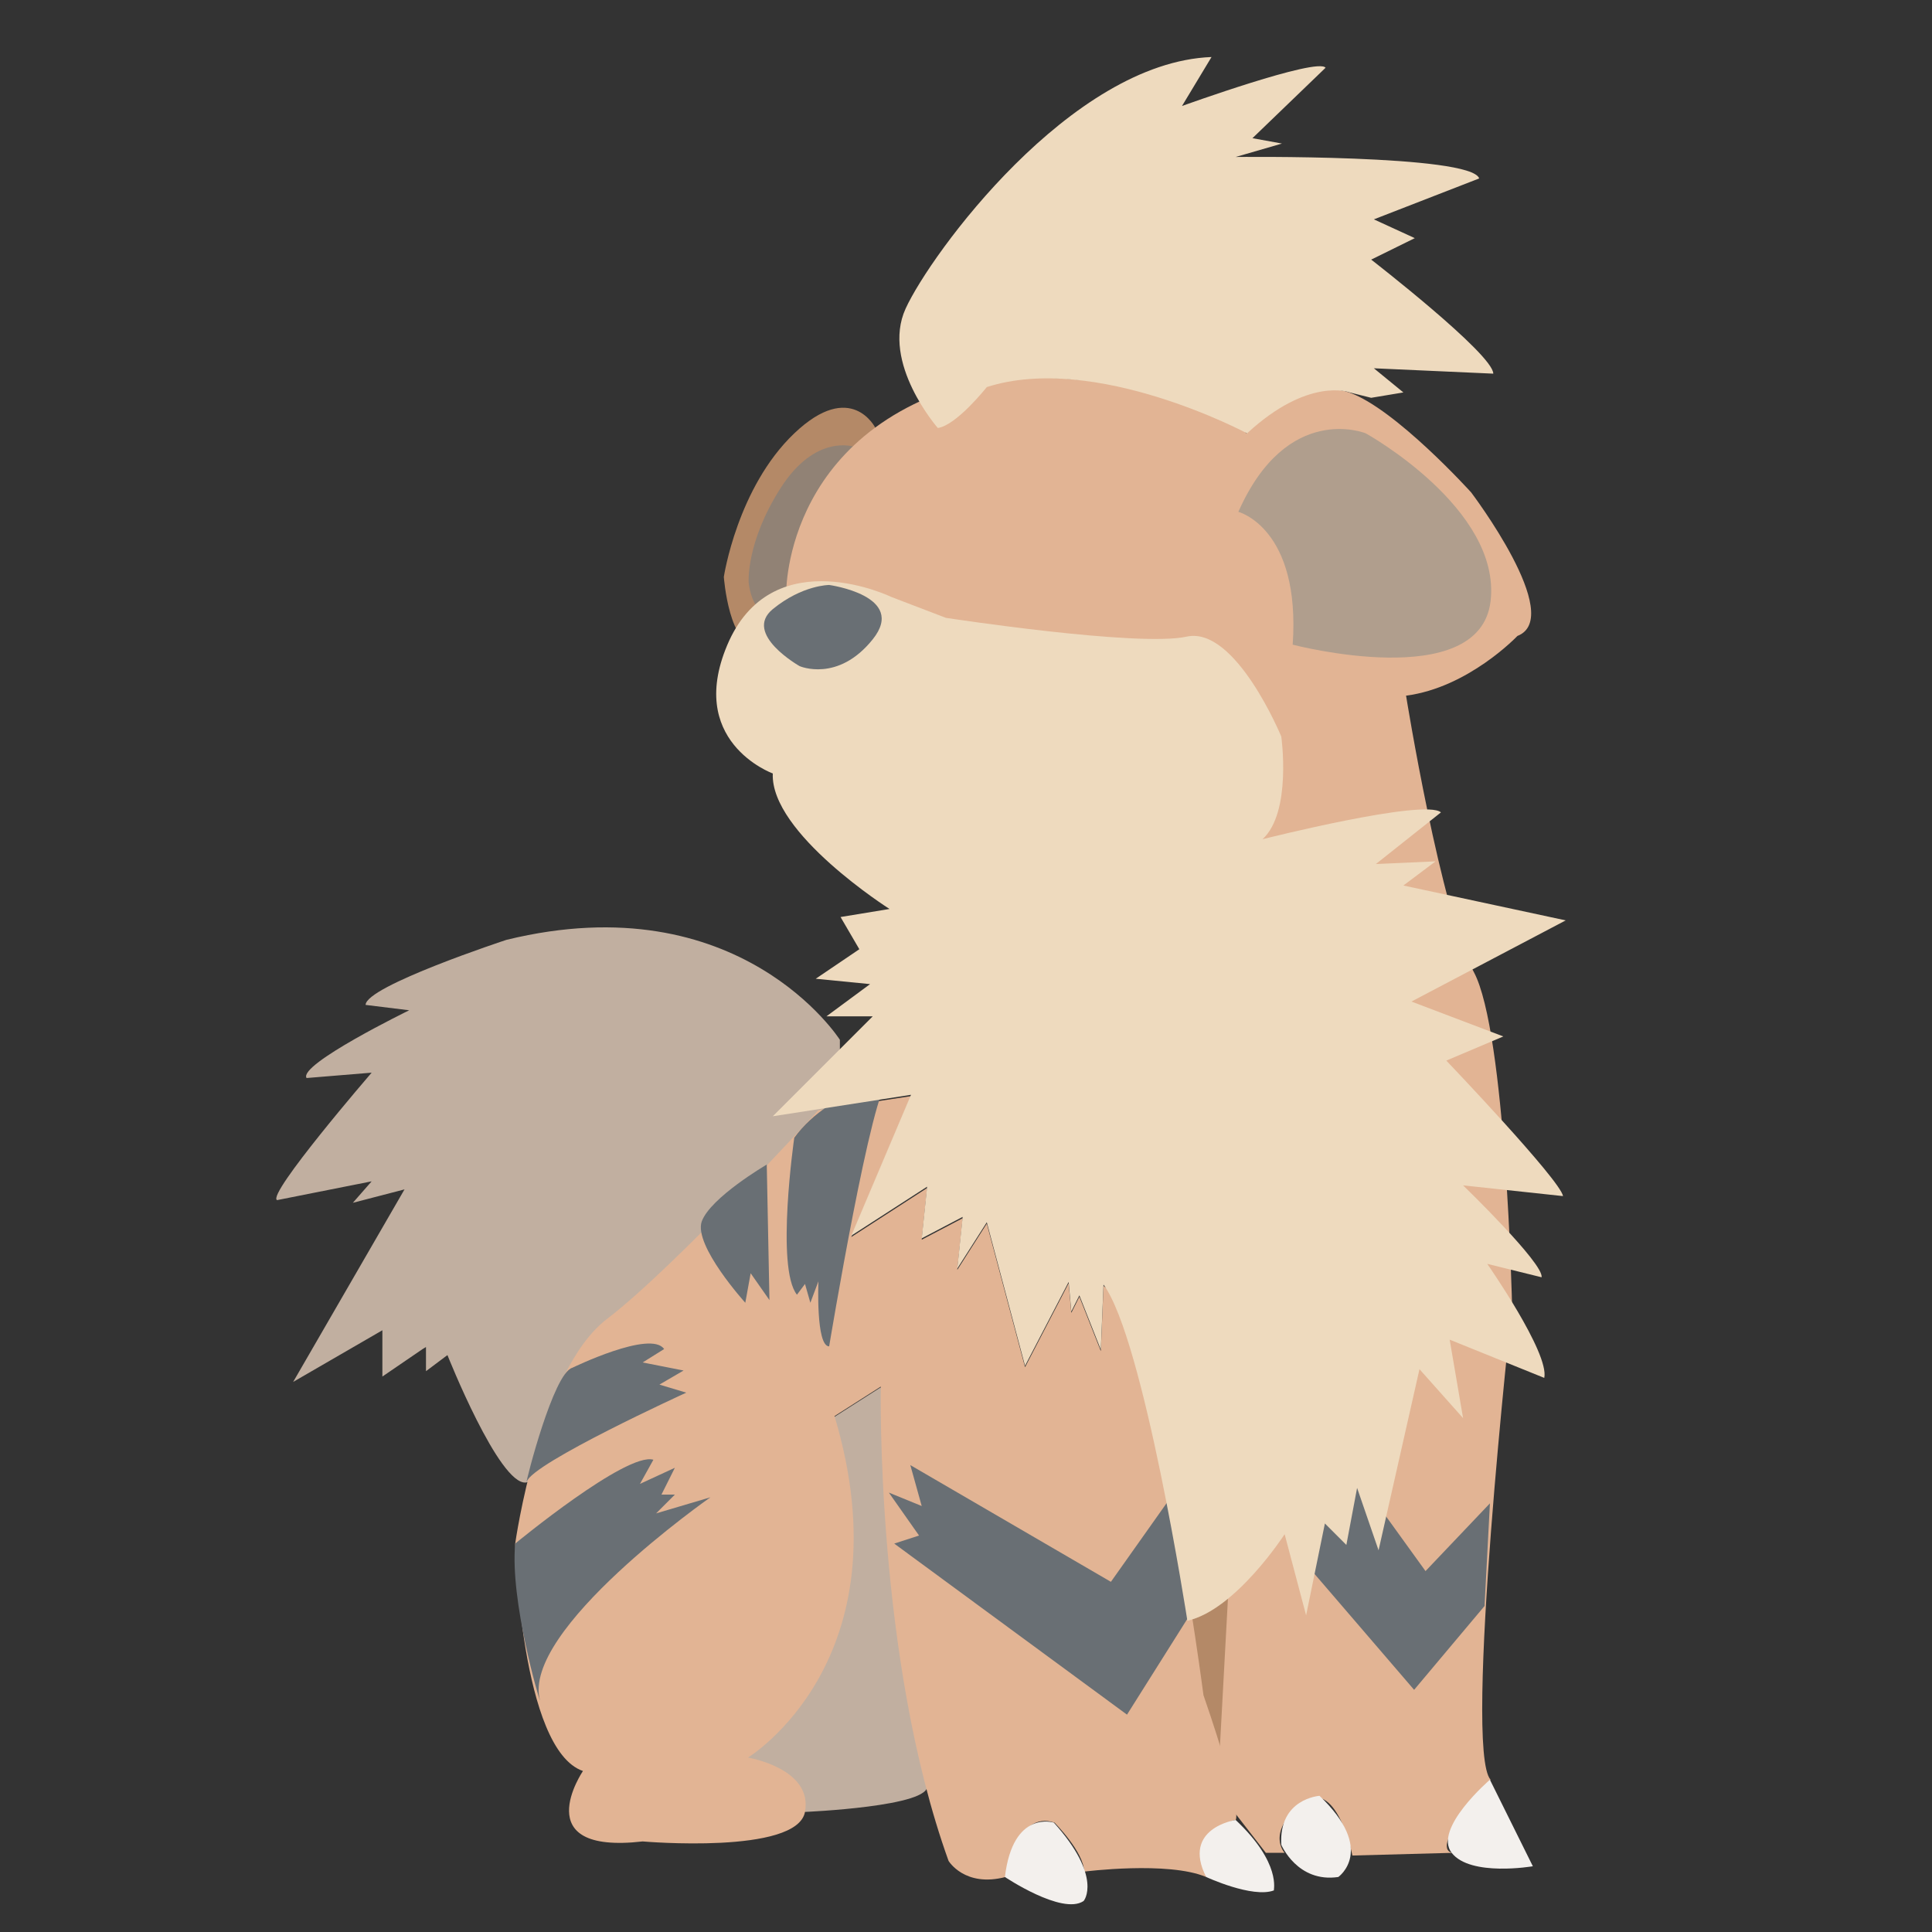 <?xml version="1.0" encoding="utf-8"?>
<!-- Generator: Adobe Illustrator 23.0.4, SVG Export Plug-In . SVG Version: 6.00 Build 0)  -->
<svg version="1.1" id="Layer_1" xmlns="http://www.w3.org/2000/svg" xmlns:xlink="http://www.w3.org/1999/xlink" x="0px" y="0px"
	 viewBox="0 0 288 288" style="enable-background:new 0 0 288 288;" xml:space="preserve">
<rect x="0" y="0" width="288" height="288" fill="#333333" stroke="none"/>
<style type="text/css">
	.st0{fill:#C1AFA0;}
	.st1{fill:#B48967;}
	.st2{fill:#918275;}
	.st3{fill:#E2B494;}
	.st4{fill:#B09E8D;}
	.st5{fill:#696F74;}
	.st6{fill:#EEDABE;}
	.st7{fill:#F3F0ED;}
</style>
<path class="st0" d="M124.4,211.2l6.9-4.4c0,0,6.1,56.1,6.9,59.3c0.8,3.2-18.2,4-18.2,4l-14.1-6.5l17-52.9L124.4,211.2z"/>
<path class="st1" d="M130.5,63.8c0,0-3.6-7.3-12.1,0.8S107.9,86,107.9,86s0.8,10.9,5.2,10.1S130.5,63.8,130.5,63.8z"/>
<path class="st2" d="M127.3,66.6c0,0-5.7-2-10.9,6.1s-4.8,14.1-4.8,14.1s0.4,5.2,4,5.2c3.6,0,6.5-8.9,6.5-8.9L127.3,66.6z"/>
<path class="st0" d="M125.2,155c0,0-14.9-23.4-49.7-14.9c0,0-21,6.9-21,9.7l6.5,0.8c0,0-16.6,8.1-15.3,10.1l9.7-0.8
	c0,0-15.7,18.2-14.1,19l14.1-2.8l-2.8,3.2l7.7-2l-16.6,28.7l13.3-7.7v6.9l6-4.1l0.5-0.3v3.6l3.2-2.4c0,0,7.7,19.4,11.7,19
	s46.8-54.1,46.8-54.1V155z"/>
<path class="st1" d="M176.9,241.8l6.5-4.8v29.5C183.4,266.5,174.5,247.5,176.9,241.8z"/>
<path class="st3" d="M122,165.5c0,0-21.4,23.4-31.5,31.1s-13.7,33.5-13.7,33.5s0.8,30.7,10.1,33.9c0,0-8.5,12.5,8.9,10.5
	c0,0,23,2,24.2-4.4c1.2-6.5-8.5-8.1-8.5-8.1s23.8-14.5,12.9-50.9l6.9-4.4c0,0-0.8,40.4,10.1,70.7c0,0,2.4,4,8.5,2.4
	c0,0,1.6-10.1,7.3-8.1c0,0,4.4,4.4,4.4,7.3c0,0,12.5-1.6,18.2,0.8c0,0,0-7.7,4.4-8.5c0,0,1.2-1.2-4.8-18.6c0,0-7.3-56.1-14.9-61
	l-0.4,9.7l-3.2-8.1l-1.2,2.4l-0.4-4.4l-6.5,12.5l-5.7-21.4l-4.4,6.9l0.8-7.7l-6.1,3.2l0.8-7.7l-11.3,7.3l8.9-21L122,165.5z"/>
<path class="st3" d="M117.2,88.4c0,0-0.4-26.2,31.9-32.3c0,0,29.5-0.4,36.7,8.5c0,0,8.5-8.5,15.3-6.1c6.9,2.4,18.2,14.9,18.2,14.9
	s14.1,18.6,6.9,21.4c0,0-7.3,7.7-16.6,8.9c0,0,5.2,32.3,10.1,41.2c4.8,8.9,5.7,49.7,5.7,49.7s-7.3,66.2-3.2,70.7
	c0,0-9.3,10.1-5.7,10.9l-14.9,0.4c0,0-2.4-12.1-7.7-7.7c-5.2,4.4-2.4,7.3-2.4,7.3h-2.8l-9.7-12.5l2.8-2.4l1.6-29.5L117.2,88.4z"/>
<path class="st4" d="M184.6,76.3c0,0,9.3,2.4,8.1,19.8c0,0,27.9,7.3,29.5-6.5s-18.6-25-18.6-25S191.9,59.8,184.6,76.3z"/>
<polygon class="st5" points="201.1,218.4 212.5,234.2 222.1,224.1 221.3,239.4 210.8,251.9 193.1,231.3 "/>
<polygon class="st5" points="135.7,218.4 165.6,235.8 175.3,222.1 177.7,240.2 168,255.6 133.3,230.1 137,228.9 132.5,222.5 
	137.4,224.5 "/>
<path class="st5" d="M118.4,169.6c0,0-2.8,19.4,0.4,23.4l1.2-1.6l0.8,2.8l1.2-3.2c0,0-0.4,9.7,1.6,9.7c0,0,6.5-39.2,8.9-39.6
	C134.9,160.7,124,161.9,118.4,169.6z"/>
<path class="st5" d="M114.3,173.6l0.4,20.2l-2.8-4l-0.8,4.4c0,0-7.7-8.5-6.5-12.1C105.9,178.5,114.3,173.6,114.3,173.6z"/>
<path class="st5" d="M85.3,203.9c0,0,11.7-5.7,13.7-2.8l-3.2,2l6.1,1.2l-2.4,1.4l-1.2,0.7l4,1.2c0,0-23,10.5-23.8,13.3
	C78.4,220.8,82.5,204.7,85.3,203.9z"/>
<path class="st5" d="M76.8,230.1c0,0,16.6-13.7,20.6-12.5l-2,3.6l5.2-2.4l-2,4h2l-2.8,2.8l8.1-2.4c0,0-28.3,19.8-25.4,30.3
	C80.4,253.5,76,238.6,76.8,230.1z"/>
<path class="st6" d="M139.8,63.8c0,0-8.5-9.7-4.8-17.8s24.6-36.7,45.6-37.5l-4.4,7.3c0,0,20.2-7.3,21.4-5.7l-10.9,10.5l4.4,0.8
	l-6.9,2c0,0,35.1-0.4,36.3,3.2l-15.7,6.1l6.1,2.8l-6.5,3.2c0,0,18.2,14.1,18.2,17l-17.8-0.8l4.4,3.6l-4.8,0.8l-3.2-0.8
	c0,0-6.1-2.4-15.3,6.1c-9.3,8.5,0,0,0,0s-22.6-12.1-38.8-6.9s0,0,0,0S142.6,63.4,139.8,63.8z"/>
<path class="st6" d="M141,92.1c0,0,28.7,4.4,35.9,2.8c7.3-1.6,14.1,14.9,14.1,14.9s1.6,11.3-2.8,15.3c0,0,24.2-6.1,26.6-4l-9.7,7.7
	l8.9-0.4l-4.8,3.6l24.2,5.2l-23,12.1l13.7,5.2l-8.5,3.6c0,0,17,17.8,17.4,20.2l-14.9-1.6c0,0,12.1,11.7,11.7,13.7l-8.1-2
	c0,0,9.3,13.3,8.5,17l-14.1-5.7l2,11.7l-6.5-7.3l-6.1,27l-3.2-9.3l-1.6,8.5l-3.2-3.2l-2.8,13.7l-3.2-12.1c0,0-7.3,11.3-14.5,12.9
	c-7.3,1.6,0,0,0,0s-6.5-42-12.5-50.1c-6.1-8.1,0,0,0,0l-0.4,9.7l-3.2-8.1l-1.2,2.4l-0.4-4.4l-6.5,12.5l-5.7-21.4l-4.4,6.9l0.8-7.7
	l-6.1,3.2l0.8-7.7l-11.3,7.3l8.9-21l-20.6,3.2l14.9-14.9h-6.9l6.5-4.8l-8.1-0.8l6.5-4.4l-2.8-4.8l7.3-1.2c0,0-17.8-11.3-17.4-20.2
	c0,0-13.3-4.8-6.5-19.8c6.9-14.9,24.2-6.5,24.2-6.5L141,92.1z"/>
<path class="st5" d="M123.6,87.2c0,0,11.7,1.6,6.5,8.1c-5.2,6.5-10.9,4-10.9,4s-8.5-4.8-4-8.5C119.6,87.2,123.6,87.2,123.6,87.2z"/>
<path class="st7" d="M157.1,271.7c0,0-6.1-2-7.3,8.1c0,0,8.5,5.7,11.7,3.6C161.6,283.4,164.4,279.8,157.1,271.7z"/>
<path class="st7" d="M184.2,271.3c0,0-8.1,1.2-4.4,8.5c0,0,6.9,3.2,10.1,2C189.8,281.8,191.1,277.8,184.2,271.3z"/>
<path class="st7" d="M196.7,267.7c0,0-6.1,0.4-5.7,7.3c0,0,2.4,5.7,8.5,4.8C199.5,279.8,205.2,275.8,196.7,267.7z"/>
<path class="st7" d="M222.1,265.3c0,0-8.5,7.3-5.7,10.9c2.8,3.6,12.1,2,12.1,2L222.1,265.3z"/>
</svg>
